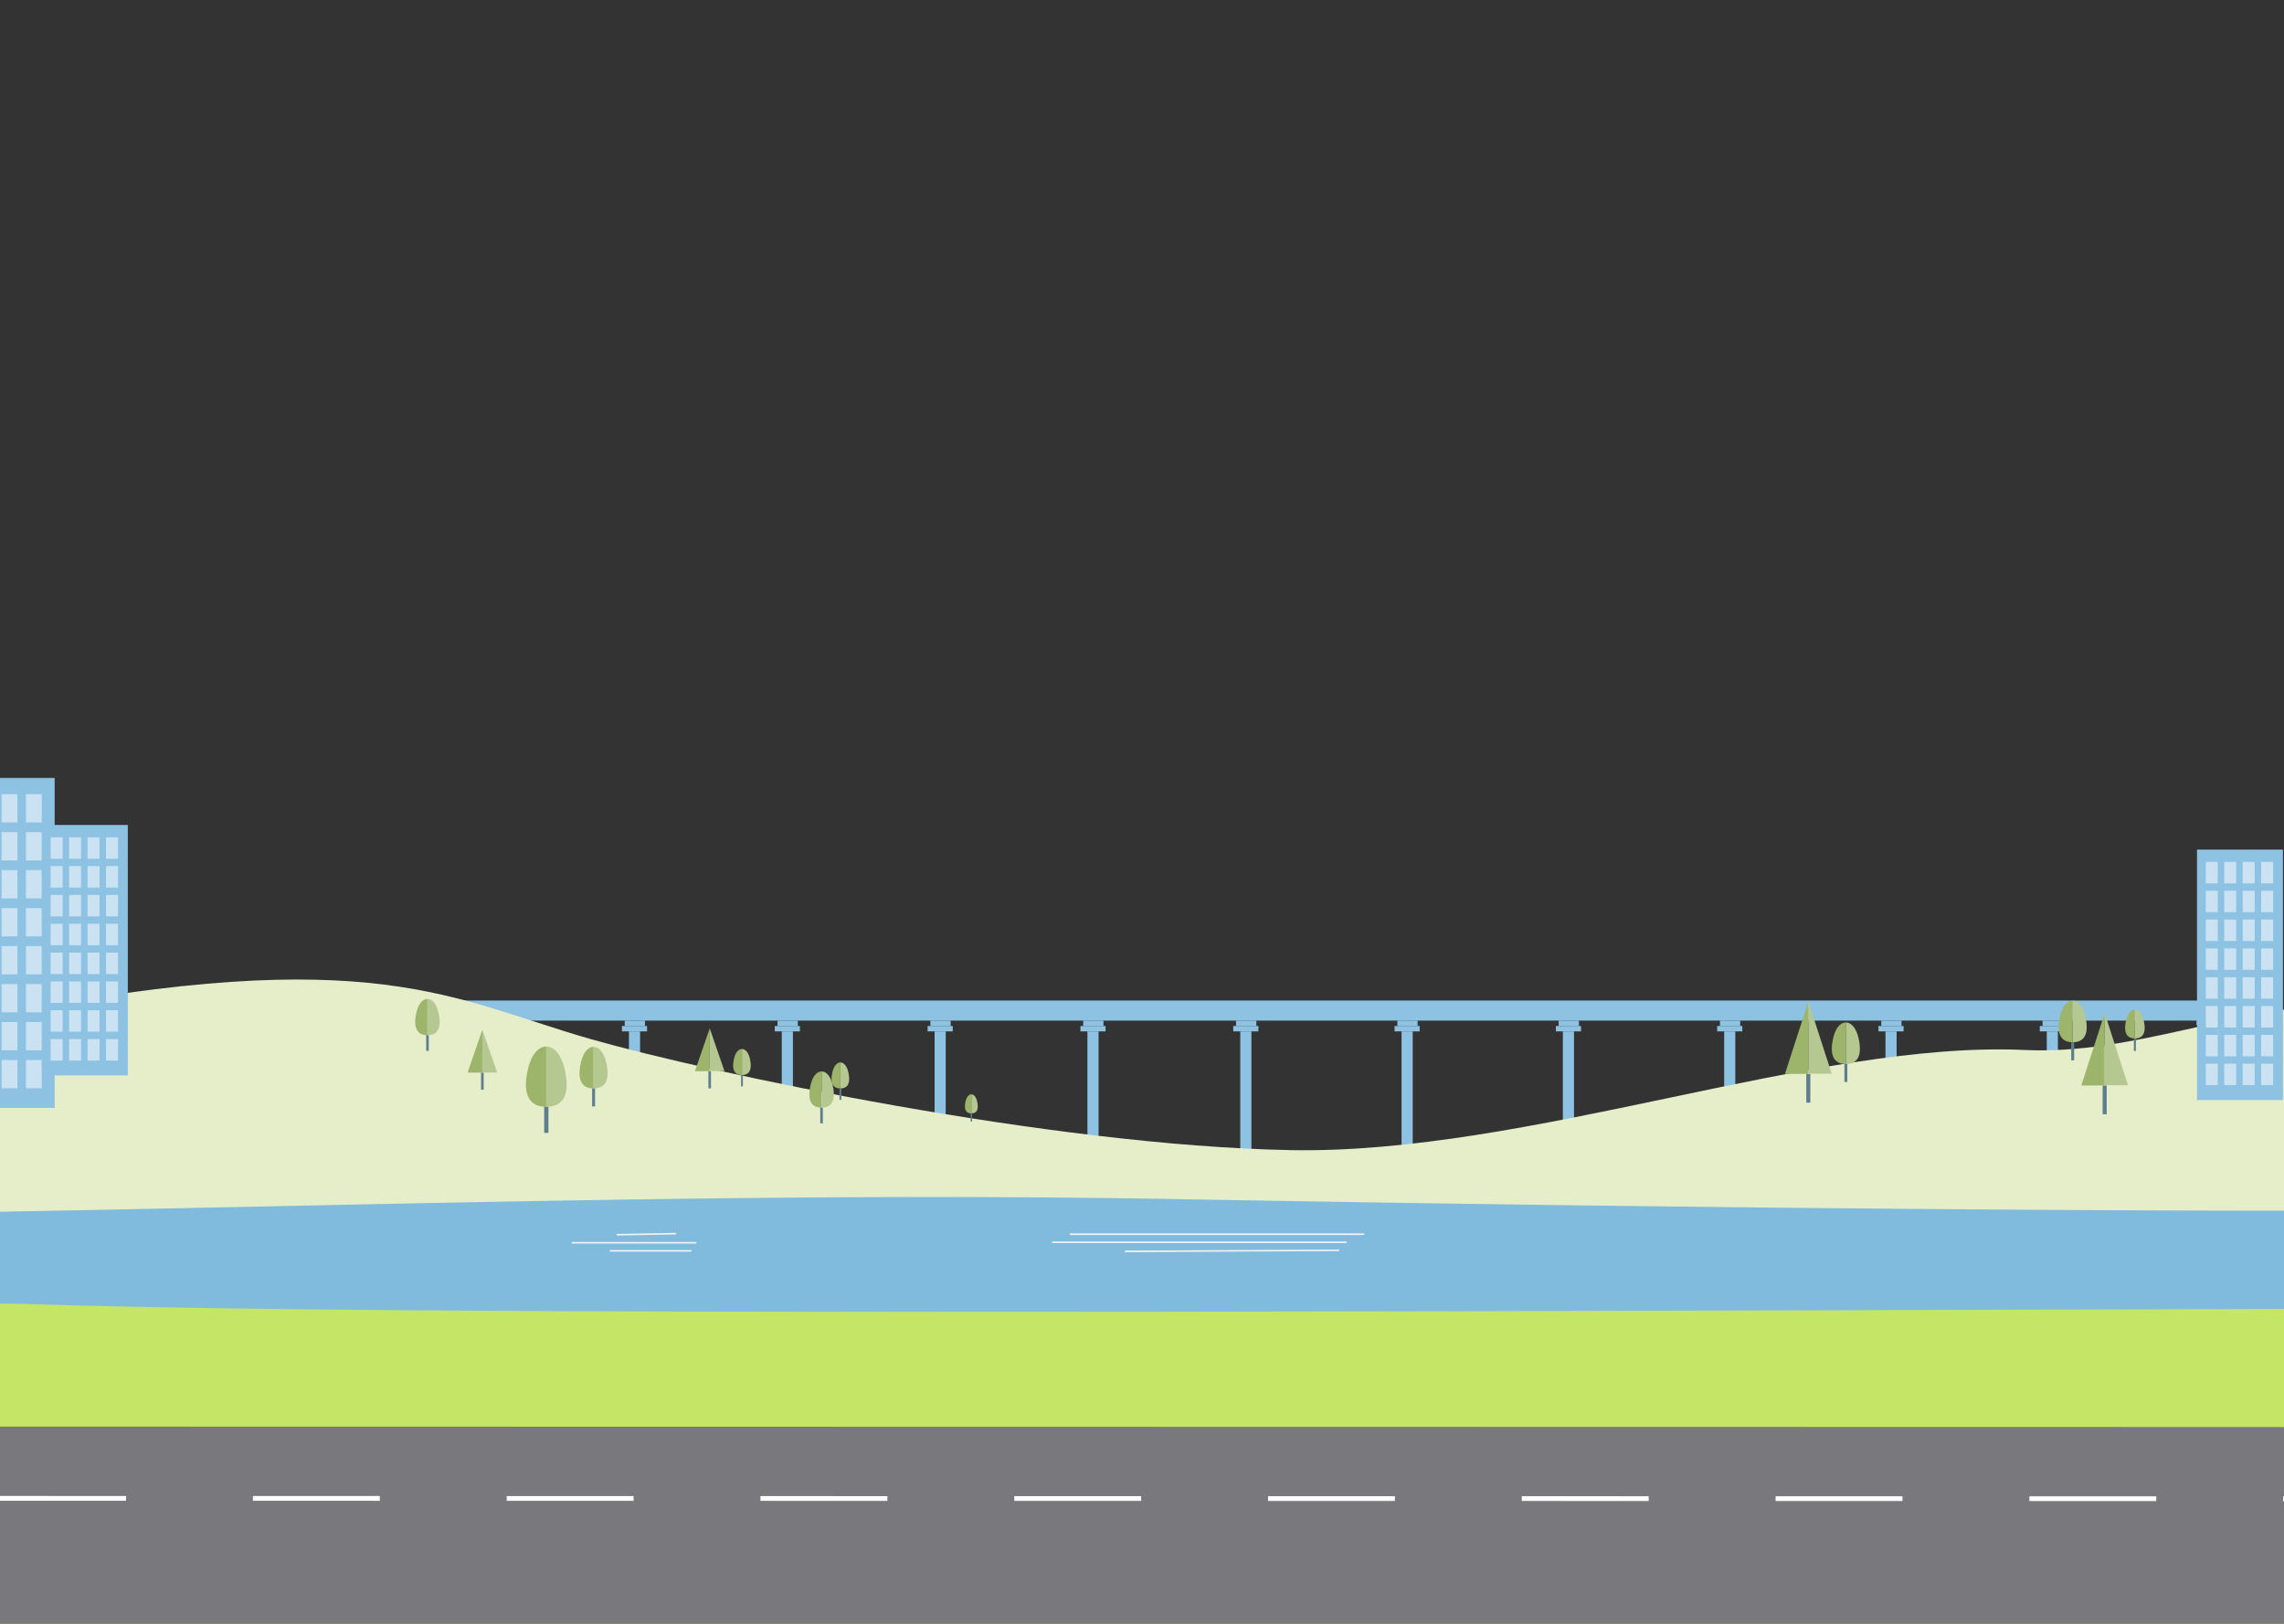 <?xml version="1.0" encoding="UTF-8" standalone="no"?>
<svg
   xmlns:dc="http://purl.org/dc/elements/1.1/"
   xmlns:cc="http://creativecommons.org/ns#"
   xmlns:rdf="http://www.w3.org/1999/02/22-rdf-syntax-ns#"
   xmlns:svg="http://www.w3.org/2000/svg"
   xmlns="http://www.w3.org/2000/svg"
   xmlns:sodipodi="http://sodipodi.sourceforge.net/DTD/sodipodi-0.dtd"
   xmlns:inkscape="http://www.inkscape.org/namespaces/inkscape"
   viewBox="0 0 1440 1024"
   version="1.1"
   id="svg187"
   sodipodi:docname="background-borne.svg"
   inkscape:version="0.92.4 (5da689c313, 2019-01-14)">
  <rect x="0" y="0" width="1440" height="1024" fill="#333333" stroke="none"/>
  <defs
     id="defs191" />
  <sodipodi:namedview
     pagecolor="#ffffff"
     bordercolor="#666666"
     borderopacity="1"
     objecttolerance="10"
     gridtolerance="10"
     guidetolerance="10"
     inkscape:pageopacity="0"
     inkscape:pageshadow="2"
     inkscape:window-width="1920"
     inkscape:window-height="1017"
     id="namedview189"
     showgrid="false"
     inkscape:zoom="7.375"
     inkscape:cx="1424.9047"
     inkscape:cy="417.49906"
     inkscape:window-x="-8"
     inkscape:window-y="-8"
     inkscape:window-maximized="1"
     inkscape:current-layer="Arbres" />
  <title
     id="title2">ONTIENTLEBONBOUT(partie1)</title>
  <g
     id="Pont">
    <g
       id="train">
      <g
         id="train-2">
        <rect
           id="rect4"
           x="58.82"
           y="611.09"
           width="7.39"
           height="4.14"
           rx="0.91"
           style="fill:#8fc3e2" />
        <rect
           id="rect6"
           x="68.42"
           y="611.09"
           width="7.39"
           height="4.14"
           rx="0.91"
           style="fill:#8fc3e2" />
      </g>
      <rect
         id="rect9"
         x="1423.8"
         y="542.335"
         width="677.91"
         height="12.65"
         style="fill:#8dc2e2"
         transform="rotate(3.722)" />
      <rect
         id="rect11"
         x="10.2"
         y="643.62"
         width="12.79"
         height="3.39"
         style="fill:#8dc2e2" />
      <rect
         id="rect13"
         x="8.46"
         y="647.02"
         width="15.84"
         height="3.39"
         style="fill:#8dc2e2" />
      <rect
         id="rect15"
         x="12.86"
         y="650.42"
         width="7.03"
         height="27.89"
         style="fill:#8dc2e2" />
      <rect
         id="rect17"
         x="140.96"
         y="643.62"
         width="12.79"
         height="3.39"
         style="fill:#8dc2e2" />
      <rect
         id="rect19"
         x="254.98"
         y="630.97"
         width="1150.11"
         height="12.65"
         style="fill:#8dc2e2" />
      <rect
         id="rect21"
         x="779.29"
         y="643.62"
         width="12.79"
         height="3.39"
         style="fill:#8dc2e2" />
      <rect
         id="rect23"
         x="777.54"
         y="647.02"
         width="15.84"
         height="3.39"
         style="fill:#8dc2e2" />
      <rect
         id="rect25"
         x="781.95"
         y="650.42"
         width="7.03"
         height="78.77"
         style="fill:#8dc2e2" />
      <rect
         id="rect27"
         x="682.93"
         y="643.62"
         width="12.79"
         height="3.39"
         style="fill:#8dc2e2" />
      <rect
         id="rect29"
         x="681.19"
         y="647.02"
         width="15.84"
         height="3.39"
         style="fill:#8dc2e2" />
      <rect
         id="rect31"
         x="685.59"
         y="650.42"
         width="7.03"
         height="78.77"
         style="fill:#8dc2e2" />
      <rect
         id="rect33"
         x="586.58"
         y="643.62"
         width="12.79"
         height="3.39"
         style="fill:#8dc2e2" />
      <rect
         id="rect35"
         x="584.83"
         y="647.02"
         width="15.84"
         height="3.39"
         style="fill:#8dc2e2" />
      <rect
         id="rect37"
         x="589.23"
         y="650.42"
         width="7.03"
         height="55.47"
         style="fill:#8dc2e2" />
      <rect
         id="rect39"
         x="490.22"
         y="643.62"
         width="12.79"
         height="3.39"
         style="fill:#8dc2e2" />
      <rect
         id="rect41"
         x="488.47"
         y="647.02"
         width="15.84"
         height="3.39"
         style="fill:#8dc2e2" />
      <rect
         id="rect43"
         x="492.88"
         y="650.42"
         width="7.03"
         height="35.32"
         style="fill:#8dc2e2" />
      <rect
         id="rect45"
         x="393.86"
         y="643.62"
         width="12.79"
         height="3.39"
         style="fill:#8dc2e2" />
      <rect
         id="rect47"
         x="392.11"
         y="647.02"
         width="15.84"
         height="3.39"
         style="fill:#8dc2e2" />
      <rect
         id="rect49"
         x="396.52"
         y="650.42"
         width="7.03"
         height="27.89"
         style="fill:#8dc2e2" />
      <rect
         id="rect51"
         x="880.99"
         y="643.62"
         width="12.79"
         height="3.39"
         style="fill:#8dc2e2" />
      <rect
         id="rect53"
         x="879.24"
         y="647.02"
         width="15.84"
         height="3.39"
         style="fill:#8dc2e2" />
      <rect
         id="rect55"
         x="883.65"
         y="650.42"
         width="7.03"
         height="78.77"
         style="fill:#8dc2e2" />
      <rect
         id="rect57"
         x="982.69"
         y="643.62"
         width="12.79"
         height="3.39"
         style="fill:#8dc2e2" />
      <rect
         id="rect59"
         x="980.94"
         y="647.02"
         width="15.84"
         height="3.39"
         style="fill:#8dc2e2" />
      <rect
         id="rect61"
         x="985.34"
         y="650.42"
         width="7.03"
         height="78.77"
         style="fill:#8dc2e2" />
      <rect
         id="rect63"
         x="1084.38"
         y="643.62"
         width="12.79"
         height="3.39"
         style="fill:#8dc2e2" />
      <rect
         id="rect65"
         x="1082.63"
         y="647.02"
         width="15.84"
         height="3.39"
         style="fill:#8dc2e2" />
      <rect
         id="rect67"
         x="1087.04"
         y="650.42"
         width="7.03"
         height="78.77"
         style="fill:#8dc2e2" />
      <rect
         id="rect69"
         x="1186.08"
         y="643.62"
         width="12.79"
         height="3.39"
         style="fill:#8dc2e2" />
      <rect
         id="rect71"
         x="1184.33"
         y="647.02"
         width="15.84"
         height="3.39"
         style="fill:#8dc2e2" />
      <rect
         id="rect73"
         x="1188.74"
         y="650.42"
         width="7.03"
         height="78.77"
         style="fill:#8dc2e2" />
      <rect
         id="rect75"
         x="1287.77"
         y="643.62"
         width="12.79"
         height="3.39"
         style="fill:#8dc2e2" />
      <rect
         id="rect77"
         x="1286.03"
         y="647.02"
         width="15.84"
         height="3.39"
         style="fill:#8dc2e2" />
      <rect
         id="rect79"
         x="1290.43"
         y="650.42"
         width="7.03"
         height="78.77"
         style="fill:#8dc2e2" />
    </g>
  </g>
  <g
     id="prairire_au_loin"
     data-name="prairire au loin">
    <path
       id="path82"
       d="M-697.4,761.69c5.06-3.41,10-7,14.92-10.54,26.18-19.19,114.11-77.14,244-95.77C-282,632.92-168.7,673-.16,639.85,236,593.37,286,630.7,372.82,655.38c75.59,21.49,289.75,67,440.43,69.9s330.32-69.31,463.61-63.13,256.63-118,468.78,95.24c0,0,26.7,122-329.7,115.88C1062.5,867.16-947.27,930.41-697.4,761.69Z"
       style="fill:#e5eec9" />
  </g>
  <g
     id="Arbres">
    <rect
       id="rect53-4"
       x="-36.9"
       y="490.59"
       width="71.36"
       height="208.08"
       style="fill:#8dc2e2" />
    <rect
       id="fenetre-38-8"
       x="1.02"
       y="500.82"
       width="9.97"
       height="17.83"
       style="fill:#cae2f1" />
    <rect
       id="fenetre-39-9"
       x="16.36"
       y="500.82"
       width="9.97"
       height="17.83"
       style="fill:#cae2f1" />
    <rect
       id="fenetre-42-2"
       x="1.02"
       y="524.78"
       width="9.97"
       height="17.83"
       style="fill:#cae2f1" />
    <rect
       id="fenetre-43-7"
       x="16.36"
       y="524.78"
       width="9.97"
       height="17.83"
       style="fill:#cae2f1" />
    <rect
       id="fenetre-46-5"
       x="1.02"
       y="548.72"
       width="9.97"
       height="17.83"
       style="fill:#cae2f1" />
    <rect
       id="fenetre-47-7"
       x="16.36"
       y="548.72"
       width="9.97"
       height="17.83"
       style="fill:#cae2f1" />
    <rect
       id="fenetre-50-8"
       x="1.02"
       y="572.67"
       width="9.97"
       height="17.83"
       style="fill:#cae2f1" />
    <rect
       id="fenetre-51-7"
       x="16.36"
       y="572.67"
       width="9.97"
       height="17.83"
       style="fill:#cae2f1" />
    <rect
       id="fenetre-54-3"
       x="1.02"
       y="596.62"
       width="9.97"
       height="17.83"
       style="fill:#cae2f1" />
    <rect
       id="fenetre-55-9"
       x="16.36"
       y="596.62"
       width="9.97"
       height="17.83"
       style="fill:#cae2f1" />
    <rect
       id="fenetre-58-2"
       x="1.02"
       y="620.57"
       width="9.97"
       height="17.83"
       style="fill:#cae2f1" />
    <rect
       id="fenetre-59-7"
       x="16.36"
       y="620.57"
       width="9.97"
       height="17.83"
       style="fill:#cae2f1" />
    <rect
       id="fenetre-62-8"
       x="1.02"
       y="644.51"
       width="9.97"
       height="17.83"
       style="fill:#cae2f1" />
    <rect
       id="fenetre-63-0"
       x="16.36"
       y="644.51"
       width="9.97"
       height="17.83"
       style="fill:#cae2f1" />
    <rect
       id="fenetre-66-9"
       x="1.02"
       y="668.46"
       width="9.97"
       height="17.83"
       style="fill:#cae2f1" />
    <rect
       id="fenetre-67"
       x="16.36"
       y="668.46"
       width="9.97"
       height="17.83"
       style="fill:#cae2f1" />
    <rect
       id="rect173"
       x="1385.151"
       y="535.774"
       width="54.17"
       height="157.94"
       style="fill:#8dc2e2" />
    <g
       id="g1032"
       transform="translate(24.271,0.814)">
      <rect
         style="fill:#cae2f1"
         height="13.53"
         width="7.56"
         y="542.73"
         x="1366.4"
         id="fenetre" />
      <rect
         style="fill:#cae2f1"
         height="13.53"
         width="7.56"
         y="542.73"
         x="1378.03"
         id="fenetre-2" />
      <rect
         style="fill:#cae2f1"
         height="13.53"
         width="7.56"
         y="542.73"
         x="1389.67"
         id="fenetre-3" />
      <rect
         style="fill:#cae2f1"
         height="13.53"
         width="7.56"
         y="542.73"
         x="1401.31"
         id="fenetre-4" />
      <rect
         style="fill:#cae2f1"
         height="13.53"
         width="7.56"
         y="560.91"
         x="1366.4"
         id="fenetre-5" />
      <rect
         style="fill:#cae2f1"
         height="13.53"
         width="7.56"
         y="560.91"
         x="1378.03"
         id="fenetre-6" />
      <rect
         style="fill:#cae2f1"
         height="13.53"
         width="7.56"
         y="560.91"
         x="1389.67"
         id="fenetre-7" />
      <rect
         style="fill:#cae2f1"
         height="13.53"
         width="7.56"
         y="560.91"
         x="1401.31"
         id="fenetre-8" />
      <rect
         style="fill:#cae2f1"
         height="13.53"
         width="7.56"
         y="579.08"
         x="1366.4"
         id="fenetre-9" />
      <rect
         style="fill:#cae2f1"
         height="13.53"
         width="7.56"
         y="579.08"
         x="1378.03"
         id="fenetre-10" />
      <rect
         style="fill:#cae2f1"
         height="13.53"
         width="7.56"
         y="579.08"
         x="1389.67"
         id="fenetre-11" />
      <rect
         style="fill:#cae2f1"
         height="13.53"
         width="7.56"
         y="579.08"
         x="1401.31"
         id="fenetre-12" />
      <rect
         style="fill:#cae2f1"
         height="13.53"
         width="7.56"
         y="597.26"
         x="1366.4"
         id="fenetre-13" />
      <rect
         style="fill:#cae2f1"
         height="13.53"
         width="7.56"
         y="597.26"
         x="1378.03"
         id="fenetre-14" />
      <rect
         style="fill:#cae2f1"
         height="13.53"
         width="7.56"
         y="597.26"
         x="1389.67"
         id="fenetre-15" />
      <rect
         style="fill:#cae2f1"
         height="13.53"
         width="7.56"
         y="597.26"
         x="1401.31"
         id="fenetre-16" />
      <rect
         style="fill:#cae2f1"
         height="13.53"
         width="7.56"
         y="615.44"
         x="1366.4"
         id="fenetre-17" />
      <rect
         style="fill:#cae2f1"
         height="13.53"
         width="7.56"
         y="615.44"
         x="1378.03"
         id="fenetre-18" />
      <rect
         style="fill:#cae2f1"
         height="13.53"
         width="7.56"
         y="615.44"
         x="1389.67"
         id="fenetre-19" />
      <rect
         style="fill:#cae2f1"
         height="13.53"
         width="7.56"
         y="615.44"
         x="1401.31"
         id="fenetre-20" />
      <rect
         style="fill:#cae2f1"
         height="13.53"
         width="7.56"
         y="633.62"
         x="1366.4"
         id="fenetre-21" />
      <rect
         style="fill:#cae2f1"
         height="13.53"
         width="7.56"
         y="633.62"
         x="1378.03"
         id="fenetre-22" />
      <rect
         style="fill:#cae2f1"
         height="13.53"
         width="7.56"
         y="633.62"
         x="1389.67"
         id="fenetre-23" />
      <rect
         style="fill:#cae2f1"
         height="13.53"
         width="7.56"
         y="633.62"
         x="1401.31"
         id="fenetre-24" />
      <rect
         style="fill:#cae2f1"
         height="13.53"
         width="7.56"
         y="651.79"
         x="1366.4"
         id="fenetre-25" />
      <rect
         style="fill:#cae2f1"
         height="13.53"
         width="7.56"
         y="651.79"
         x="1378.03"
         id="fenetre-26" />
      <rect
         style="fill:#cae2f1"
         height="13.53"
         width="7.56"
         y="651.79"
         x="1389.67"
         id="fenetre-27" />
      <rect
         style="fill:#cae2f1"
         height="13.53"
         width="7.56"
         y="651.79"
         x="1401.31"
         id="fenetre-28" />
      <rect
         style="fill:#cae2f1"
         height="13.53"
         width="7.56"
         y="669.97"
         x="1366.4"
         id="fenetre-29" />
      <rect
         style="fill:#cae2f1"
         height="13.53"
         width="7.56"
         y="669.97"
         x="1378.03"
         id="fenetre-30" />
      <rect
         style="fill:#cae2f1"
         height="13.53"
         width="7.56"
         y="669.97"
         x="1389.67"
         id="fenetre-31" />
      <rect
         style="fill:#cae2f1"
         height="13.53"
         width="7.56"
         y="669.97"
         x="1401.31"
         id="fenetre-32" />
    </g>
    <path
       id="path95"
       d="M269.49,630s-5.52-.67-7.39,10.71c-1.69,10.29,3.39,12.12,7.39,12.12Z"
       style="fill:#9db56b" />
    <path
       id="path97"
       d="M269.49,630s5.52-.67,7.39,10.71c1.69,10.29-3.39,12.12-7.39,12.12Z"
       style="fill:#b6c891" />
    <rect
       id="rect99"
       x="268.69"
       y="652.79"
       width="1.62"
       height="9.89"
       style="fill:#5e7e8f" />
    <path
       id="path101"
       d="M518,675.7s-5.52-.67-7.39,10.72c-1.69,10.29,3.39,12.11,7.39,12.11Z"
       style="fill:#9db56b" />
    <path
       id="path103"
       d="M518,675.7s5.53-.67,7.39,10.72C527,696.71,522,698.53,518,698.53Z"
       style="fill:#b6c891" />
    <rect
       id="rect105"
       x="517.15"
       y="698.53"
       width="1.62"
       height="9.89"
       style="fill:#5e7e8f" />
    <path
       id="path107"
       d="M467.78,661.53s-4-.48-5.31,7.7c-1.22,7.4,2.44,8.72,5.31,8.72Z"
       style="fill:#9db56b" />
    <path
       id="path109"
       d="M467.78,661.53s4-.48,5.32,7.7c1.21,7.4-2.44,8.72-5.32,8.72Z"
       style="fill:#b6c891" />
    <rect
       id="rect111"
       x="467.21"
       y="677.95"
       width="1.17"
       height="7.11"
       style="fill:#5e7e8f" />
    <path
       id="path113"
       d="M529.83,670s-4-.48-5.32,7.7c-1.21,7.4,2.44,8.71,5.32,8.71Z"
       style="fill:#9db56b" />
    <path
       id="path115"
       d="M529.83,670s4-.48,5.31,7.7c1.22,7.4-2.44,8.71-5.31,8.71Z"
       style="fill:#b6c891" />
    <rect
       id="rect117"
       x="529.25"
       y="686.45"
       width="1.17"
       height="7.11"
       style="fill:#5e7e8f" />
    <path
       id="path119"
       d="M612.41,690.1s-2.9-.35-3.89,5.65c-.89,5.42,1.79,6.38,3.89,6.38Z"
       style="fill:#9db56b" />
    <path
       id="path121"
       d="M612.41,690.1s2.91-.35,3.9,5.65c.89,5.42-1.79,6.38-3.9,6.38Z"
       style="fill:#b6c891" />
    <rect
       id="rect123"
       x="611.99"
       y="702.14"
       width="0.85"
       height="5.21"
       style="fill:#5e7e8f" />
    <path
       id="path125"
       d="M344.41,660s-9.19-1.11-12.29,17.82c-2.81,17.12,5.64,20.16,12.29,20.16Z"
       style="fill:#9db56b" />
    <path
       id="path127"
       d="M344.41,660s9.19-1.11,12.3,17.82c2.81,17.12-5.65,20.16-12.3,20.16Z"
       style="fill:#b6c891" />
    <rect
       id="rect129"
       x="343.08"
       y="697.96"
       width="2.7"
       height="16.45"
       style="fill:#5e7e8f" />
    <path
       id="path131"
       d="M374.22,660.2s-6.33-.76-8.48,12.29c-1.93,11.8,3.9,13.9,8.48,13.9Z"
       style="fill:#9db56b" />
    <path
       id="path133"
       d="M374.22,660.2s6.34-.76,8.48,12.29c1.94,11.8-3.89,13.9-8.48,13.9Z"
       style="fill:#b6c891" />
    <rect
       id="rect135"
       x="373.31"
       y="686.39"
       width="1.86"
       height="11.34"
       style="fill:#5e7e8f" />
    <path
       id="path137"
       d="M1163.75,644.81s-6.33-.77-8.47,12.28c-1.94,11.8,3.89,13.9,8.47,13.9Z"
       style="fill:#9db56b" />
    <path
       id="path139"
       d="M1163.75,644.81s6.34-.77,8.48,12.28c1.94,11.8-3.89,13.9-8.48,13.9Z"
       style="fill:#b6c891" />
    <rect
       id="rect141"
       x="1162.84"
       y="670.99"
       width="1.86"
       height="11.34"
       style="fill:#5e7e8f" />
    <path
       id="path143"
       d="M1306.77,631.1s-6.34-.77-8.48,12.29c-1.94,11.8,3.89,13.89,8.48,13.89Z"
       style="fill:#9db56b" />
    <path
       id="path145"
       d="M1306.77,631.1s6.33-.77,8.47,12.29c1.94,11.8-3.89,13.89-8.47,13.89Z"
       style="fill:#b6c891" />
    <rect
       id="rect147"
       x="1305.85"
       y="657.31"
       width="1.86"
       height="11.34"
       style="fill:#5e7e8f" />
    <path
       id="path149"
       d="M1346,636.67s-4.4-.53-5.89,8.55c-1.35,8.2,2.7,9.66,5.89,9.66Z"
       style="fill:#9db56b" />
    <path
       id="path151"
       d="M1346,636.67s4.4-.53,5.89,8.55c1.35,8.2-2.7,9.66-5.89,9.66Z"
       style="fill:#b6c891" />
    <rect
       id="rect153"
       x="1345.35"
       y="654.88"
       width="1.29"
       height="7.88"
       style="fill:#5e7e8f" />
    <rect
       id="rect161"
       x="1138.81"
       y="677.21"
       width="2.57"
       height="18.15"
       style="fill:#5e7e8f" />
    <polygon
       id="polygon163"
       points="1125.36 677.21 1140.1 631.71 1140.1 677.21 1125.36 677.21"
       style="fill:#9db56b" />
    <polyline
       id="polyline165"
       points="1154.83 677.07 1140.1 631.57 1140.1 677.07"
       style="fill:#b6c891" />
    <rect
       id="rect167"
       x="1325.65"
       y="684.52"
       width="2.57"
       height="18.15"
       style="fill:#5e7e8f" />
    <polygon
       id="polygon169"
       points="1312.2 684.52 1326.94 639.02 1326.94 684.52 1312.2 684.52"
       style="fill:#9db56b" />
    <polyline
       id="polyline171"
       points="1341.68 684.38 1326.94 638.88 1326.94 684.38"
       style="fill:#b6c891" />
    <rect
       id="rect207"
       x="303.3"
       y="676.41"
       width="1.63"
       height="10.78"
       style="fill:#5e7e8f" />
    <polygon
       id="polygon209"
       points="294.8 676.41 304.11 649.39 304.11 676.41 294.8 676.41"
       style="fill:#9db56b" />
    <polyline
       id="polyline211"
       points="313.42 676.32 304.11 649.31 304.11 676.32"
       style="fill:#b6c891" />
    <rect
       id="rect213"
       x="446.63"
       y="675.54"
       width="1.63"
       height="10.78"
       style="fill:#5e7e8f" />
    <polygon
       id="polygon215"
       points="438.13 675.54 447.44 648.53 447.44 675.54 438.13 675.54"
       style="fill:#9db56b" />
    <polyline
       id="polyline217"
       points="456.75 675.46 447.44 648.45 447.44 675.46"
       style="fill:#b6c891" />
    <rect
       id="rect219"
       x="26.41"
       y="520.25"
       width="54.17"
       height="157.94"
       style="fill:#8dc2e2" />
    <rect
       id="fenetre-33"
       x="31.92"
       y="528.02"
       width="7.56"
       height="13.53"
       style="fill:#cae2f1" />
    <rect
       id="fenetre-34"
       x="43.56"
       y="528.02"
       width="7.56"
       height="13.53"
       style="fill:#cae2f1" />
    <rect
       id="fenetre-35"
       x="55.2"
       y="528.02"
       width="7.56"
       height="13.53"
       style="fill:#cae2f1" />
    <rect
       id="fenetre-36"
       x="66.84"
       y="528.02"
       width="7.56"
       height="13.53"
       style="fill:#cae2f1" />
    <rect
       id="fenetre-37"
       x="31.92"
       y="546.2"
       width="7.56"
       height="13.53"
       style="fill:#cae2f1" />
    <rect
       id="fenetre-38"
       x="43.56"
       y="546.2"
       width="7.56"
       height="13.53"
       style="fill:#cae2f1" />
    <rect
       id="fenetre-39"
       x="55.2"
       y="546.2"
       width="7.56"
       height="13.53"
       style="fill:#cae2f1" />
    <rect
       id="fenetre-40"
       x="66.84"
       y="546.2"
       width="7.56"
       height="13.53"
       style="fill:#cae2f1" />
    <rect
       id="fenetre-41"
       x="31.92"
       y="564.38"
       width="7.56"
       height="13.53"
       style="fill:#cae2f1" />
    <rect
       id="fenetre-42"
       x="43.56"
       y="564.38"
       width="7.56"
       height="13.53"
       style="fill:#cae2f1" />
    <rect
       id="fenetre-43"
       x="55.2"
       y="564.38"
       width="7.56"
       height="13.53"
       style="fill:#cae2f1" />
    <rect
       id="fenetre-44"
       x="66.84"
       y="564.38"
       width="7.56"
       height="13.53"
       style="fill:#cae2f1" />
    <rect
       id="fenetre-45"
       x="31.92"
       y="582.55"
       width="7.56"
       height="13.53"
       style="fill:#cae2f1" />
    <rect
       id="fenetre-46"
       x="43.56"
       y="582.55"
       width="7.56"
       height="13.53"
       style="fill:#cae2f1" />
    <rect
       id="fenetre-47"
       x="55.2"
       y="582.55"
       width="7.56"
       height="13.53"
       style="fill:#cae2f1" />
    <rect
       id="fenetre-48"
       x="66.84"
       y="582.55"
       width="7.56"
       height="13.53"
       style="fill:#cae2f1" />
    <rect
       id="fenetre-49"
       x="31.92"
       y="600.73"
       width="7.56"
       height="13.53"
       style="fill:#cae2f1" />
    <rect
       id="fenetre-50"
       x="43.56"
       y="600.73"
       width="7.56"
       height="13.53"
       style="fill:#cae2f1" />
    <rect
       id="fenetre-51"
       x="55.2"
       y="600.73"
       width="7.56"
       height="13.53"
       style="fill:#cae2f1" />
    <rect
       id="fenetre-52"
       x="66.84"
       y="600.73"
       width="7.56"
       height="13.53"
       style="fill:#cae2f1" />
    <rect
       id="fenetre-53"
       x="31.92"
       y="618.91"
       width="7.56"
       height="13.53"
       style="fill:#cae2f1" />
    <rect
       id="fenetre-54"
       x="43.56"
       y="618.91"
       width="7.56"
       height="13.53"
       style="fill:#cae2f1" />
    <rect
       id="fenetre-55"
       x="55.2"
       y="618.91"
       width="7.56"
       height="13.53"
       style="fill:#cae2f1" />
    <rect
       id="fenetre-56"
       x="66.84"
       y="618.91"
       width="7.56"
       height="13.53"
       style="fill:#cae2f1" />
    <rect
       id="fenetre-57"
       x="31.92"
       y="637.09"
       width="7.56"
       height="13.53"
       style="fill:#cae2f1" />
    <rect
       id="fenetre-58"
       x="43.56"
       y="637.09"
       width="7.56"
       height="13.53"
       style="fill:#cae2f1" />
    <rect
       id="fenetre-59"
       x="55.2"
       y="637.09"
       width="7.56"
       height="13.53"
       style="fill:#cae2f1" />
    <rect
       id="fenetre-60"
       x="66.84"
       y="637.09"
       width="7.56"
       height="13.53"
       style="fill:#cae2f1" />
    <rect
       id="fenetre-61"
       x="31.92"
       y="655.26"
       width="7.56"
       height="13.53"
       style="fill:#cae2f1" />
    <rect
       id="fenetre-62"
       x="43.56"
       y="655.26"
       width="7.56"
       height="13.53"
       style="fill:#cae2f1" />
    <rect
       id="fenetre-63"
       x="55.2"
       y="655.26"
       width="7.56"
       height="13.53"
       style="fill:#cae2f1" />
    <rect
       id="fenetre-64"
       x="66.84"
       y="655.26"
       width="7.56"
       height="13.53"
       style="fill:#cae2f1" />
  </g>
  <g
     id="Eau">
    <path
       id="path84"
       d="M4319.6,762.82l748,17.95A950.79,950.79,0,0,1,5184.05,789l587.75,77.8c-203.55,5.33-586,69.43-1050.5,69.51-1537.52.28-4060-83.28-4698.65-80.87-831.57,3.15-1488.29-52.62-1488.29-52.62s313.32-40.58,861.61-36.19c225.85,1.81,420.55.82,603.86-2.49,261.72-4.73,497.53-12.38,744.74-7.91,420.36,7.6,696.94,7.25,696.94,7.25l294-35.39a730.66,730.66,0,0,1,133-3.8l535.63,35.55q15.21,1,30.45,1.21l445,1.82h1440"
       style="fill:#80bbde" />
    <g
       id="bateau">
      <line
         id="line264"
         x1="663.36"
         y1="783.39"
         x2="848.98"
         y2="783.39"
         style="fill:none;stroke:#f2f2f2;stroke-miterlimit:10" />
      <line
         id="line266"
         x1="674.45"
         y1="778.31"
         x2="860.08"
         y2="778.31"
         style="fill:none;stroke:#f2f2f2;stroke-miterlimit:10" />
      <line
         id="line268"
         x1="709.24"
         y1="789.15"
         x2="844.34"
         y2="788.46"
         style="fill:none;stroke:#f2f2f2;stroke-miterlimit:10" />
      <line
         id="line270"
         x1="439.04"
         y1="783.72"
         x2="360.53"
         y2="783.72"
         style="fill:none;stroke:#f2f2f2;stroke-miterlimit:10" />
      <line
         id="line272"
         x1="435.96"
         y1="788.8"
         x2="384.47"
         y2="788.8"
         style="fill:none;stroke:#f2f2f2;stroke-miterlimit:10" />
      <line
         id="line274"
         x1="426.31"
         y1="777.96"
         x2="388.83"
         y2="778.65"
         style="fill:none;stroke:#f2f2f2;stroke-miterlimit:10" />
    </g>
  </g>
  <g
     id="Herbe">
    <path
       id="path88"
       d="m 4319.6,824.1 c -318.24,3.16 -845,0.08 -1438.91,0 -1340.065,-2.843 -2516.512,9.804 -2865,-1.8 -10.14,-0.327 -20.28,-0.203 -30.42,0.37 -187.31,10.81 -1214.17,13.58 -1513.44,33 -307.82,20 -507.89,-13.37 -754.19,-20.24 -246.3,-6.87 -514.36,41.78 -760.61,43.22 -246.25,1.44 -593.77,-16.38 -1086.28,-23 -492.51,-6.62 -946.53,-20.19 -946.53,-20.19 -364.78,0 -566.79,107 -686.82,117.33 V 1025 L 7201,1026 V 868.29 c -1.09,0.11 -1428.14,-1.64 -1429.23,-1.54 -100.1,9.72 -1324.37,-42.65 -1452.19,-42.65"
       style="fill:#c5e567"
       inkscape:connector-curvature="0"
       sodipodi:nodetypes="cccccsssccccccc" />
  </g>
  <g
     id="Route">
    <path
       id="path280"
       d="m 1542.18,1024.1 h -3100.32 v 0 c 0,-68.88 56.24,-124.72 125.66,-124.74 l 2869.068,0.542 c 69.42,0.013 105.602,55.328 105.582,124.208 z"
       style="fill:#79787d"
       inkscape:connector-curvature="0"
       sodipodi:nodetypes="ccccscc" />
    <path
       id="path282"
       d="M-1440.54,945.11c66.55-.58,2880,0,2880,0s59,.42,61.31,78.89"
       style="fill:none;stroke:#fff;stroke-miterlimit:5;stroke-width:3px;stroke-dasharray:80" />
  </g>
</svg>
